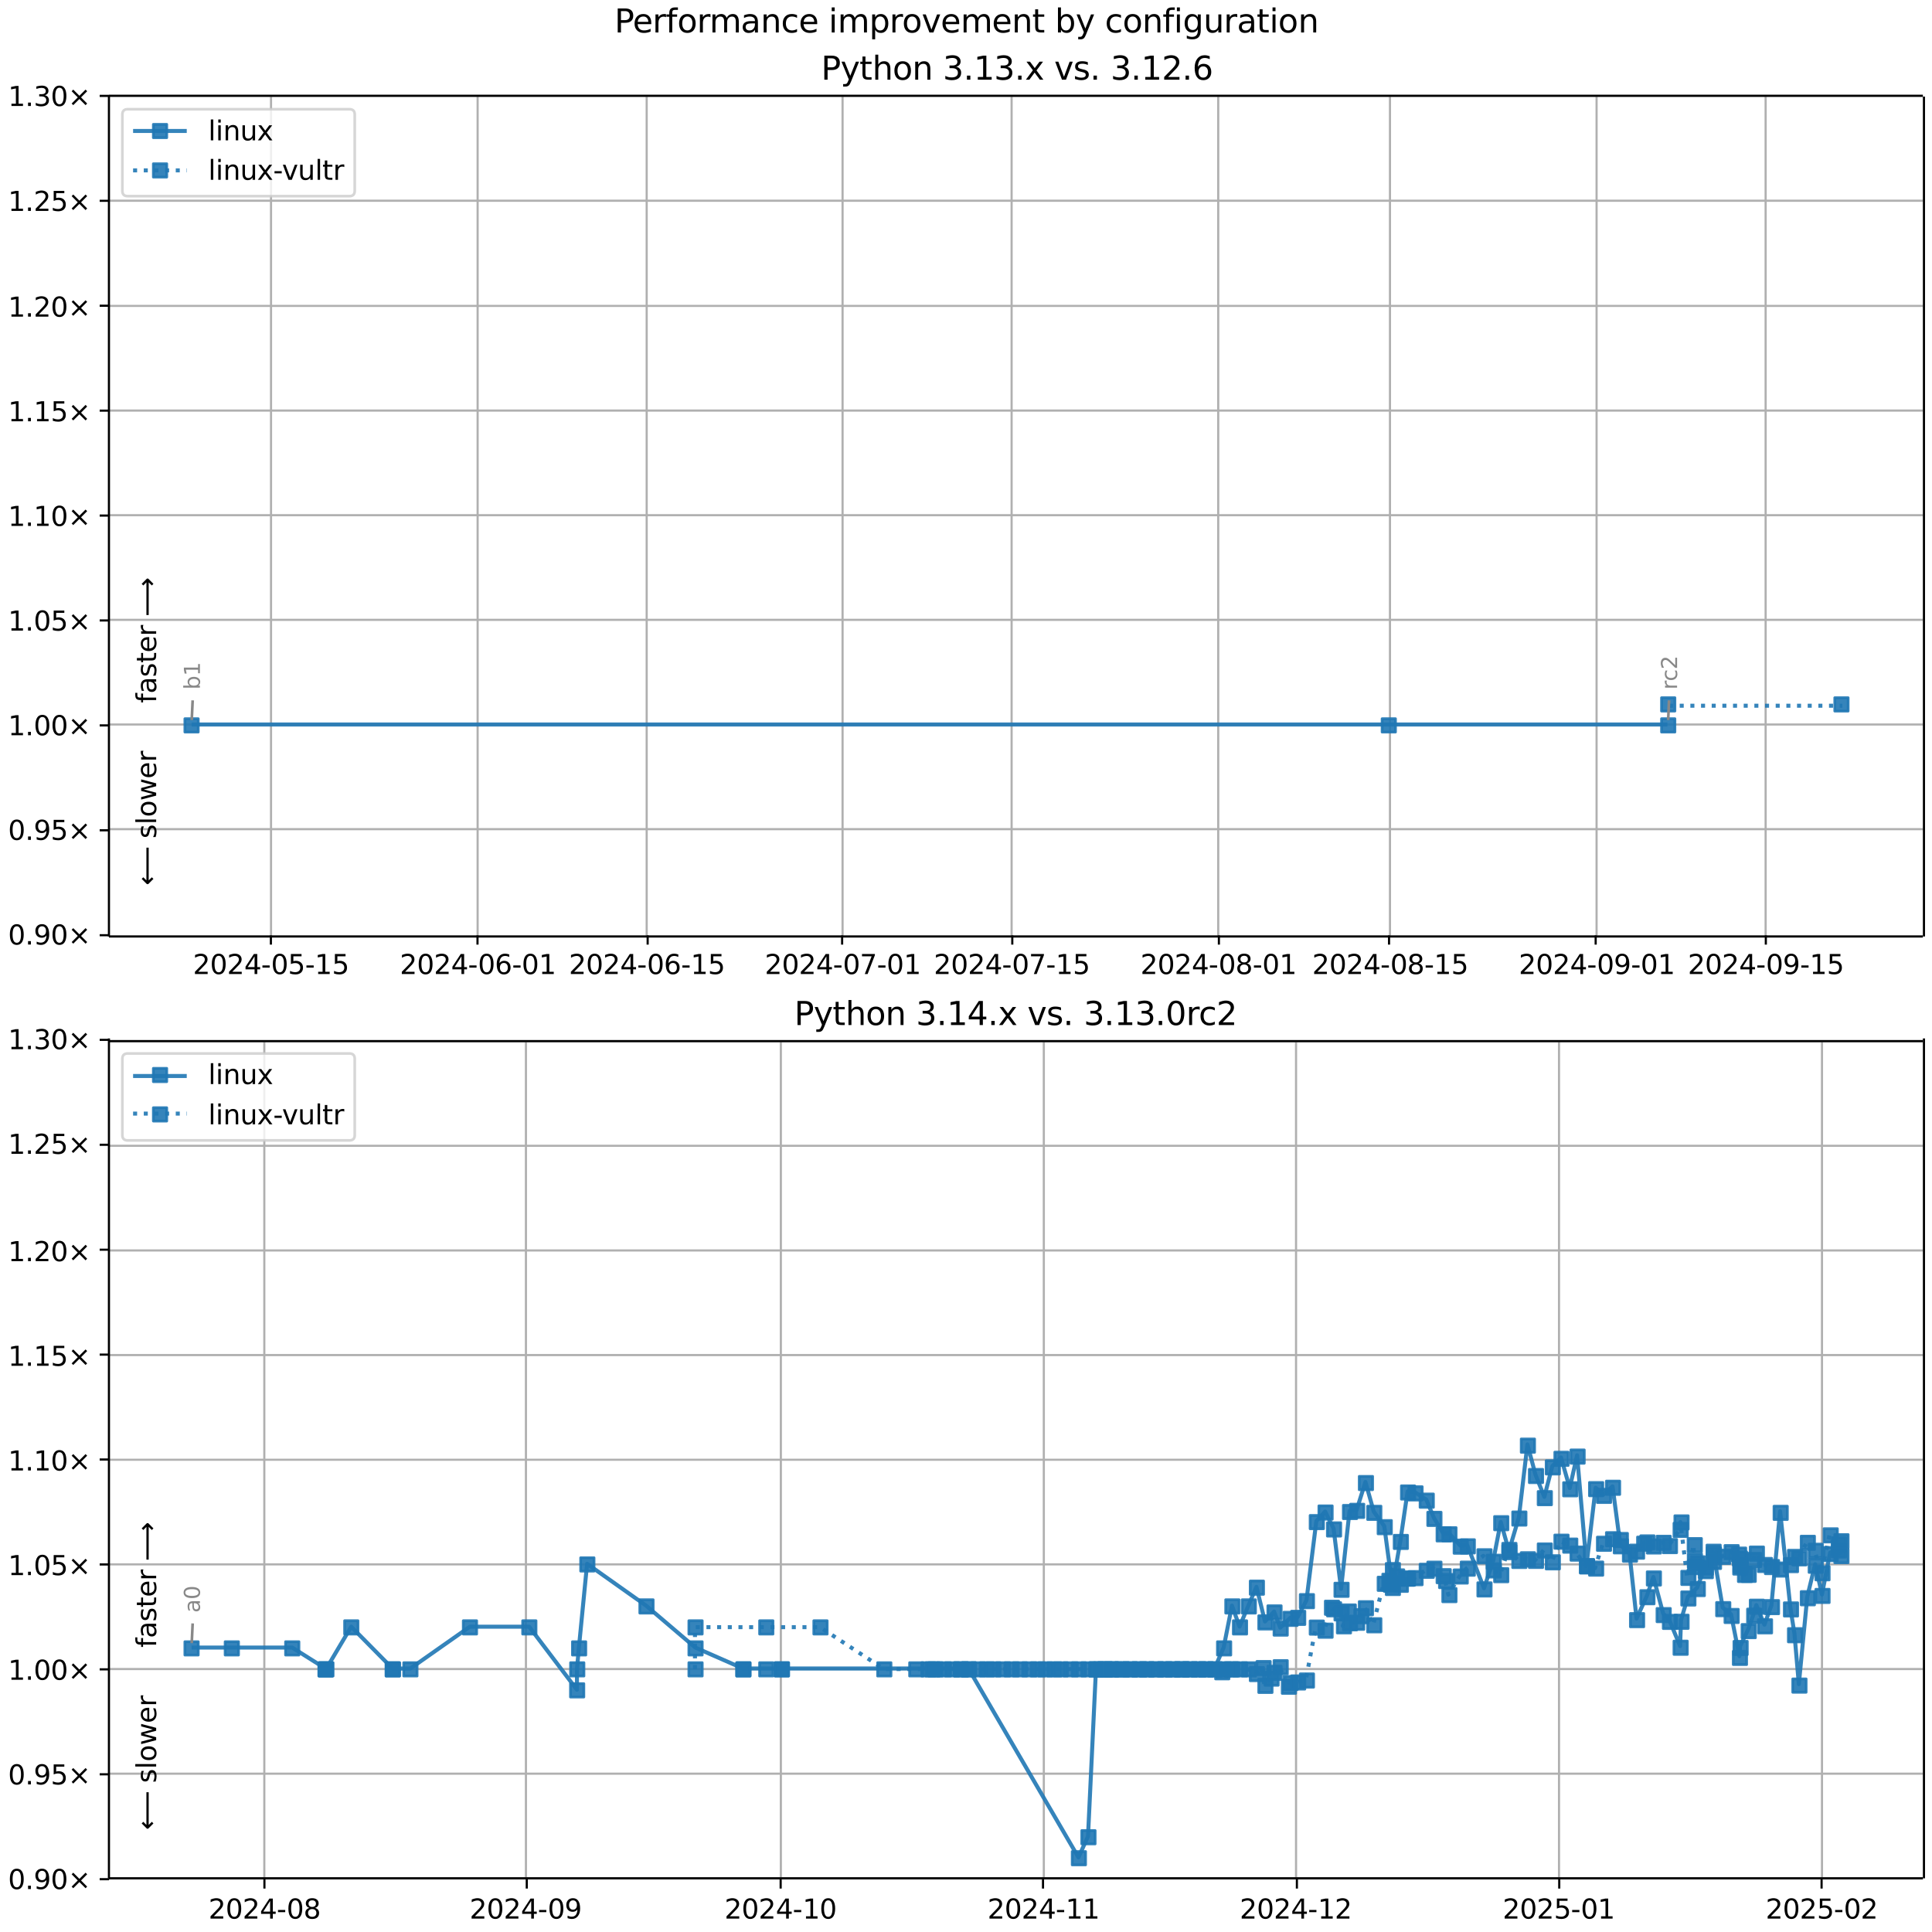 <?xml version="1.0" encoding="UTF-8"?>
<!DOCTYPE svg  PUBLIC '-//W3C//DTD SVG 1.1//EN'  'http://www.w3.org/Graphics/SVG/1.1/DTD/svg11.dtd'>
<svg width="720pt" height="720pt" version="1.1" viewBox="0 0 720 720" xmlns="http://www.w3.org/2000/svg" xmlns:xlink="http://www.w3.org/1999/xlink">
<defs>
<style type="text/css">*{stroke-linejoin: round; stroke-linecap: butt}</style>
</defs>
<path d="m0 720h720v-720h-720z" fill="#fff"/>
<path d="m40.6 349h676v-313h-676z" fill="#fff"/>
<path d="m101 349v-313" clip-path="url(#g)" fill="none" stroke="#b0b0b0" stroke-linecap="square" stroke-width=".8"/>
<defs>
<path id="k" d="m0 0v3.5" stroke="#000" stroke-width=".8"/>
</defs>
<use x="100.953" y="348.529" stroke="#000000" stroke-width=".8" xlink:href="#k"/>
<g transform="translate(71.9 363) scale(.1 -.1)">
<defs>
<path id="c" transform="scale(.016)" d="m1228 531h2203v-531h-2962v531q359 372 979 998 621 627 780 809 303 340 423 576 121 236 121 464 0 372-261 606-261 235-680 235-297 0-627-103-329-103-704-313v638q381 153 712 231 332 78 607 78 725 0 1156-363 431-362 431-968 0-288-108-546-107-257-392-607-78-91-497-524-418-433-1181-1211z"/>
<path id="b" transform="scale(.016)" d="m2034 4250q-487 0-733-480-245-479-245-1442 0-959 245-1439 246-480 733-480 491 0 736 480 246 480 246 1439 0 963-246 1442-245 480-736 480zm0 500q785 0 1199-621 414-620 414-1801 0-1178-414-1799-414-620-1199-620-784 0-1198 620-414 621-414 1799 0 1181 414 1801 414 621 1198 621z"/>
<path id="m" transform="scale(.016)" d="m2419 4116-1594-2491h1594v2491zm-166 550h794v-3041h666v-525h-666v-1100h-628v1100h-2106v609l1940 2957z"/>
<path id="f" transform="scale(.016)" d="m313 2009h1684v-512h-1684v512z"/>
<path id="l" transform="scale(.016)" d="m691 4666h2478v-532h-1900v-1143q137 47 274 70 138 23 276 23 781 0 1237-428 457-428 457-1159 0-753-469-1171-469-417-1322-417-294 0-599 50-304 50-629 150v635q281-153 581-228t634-75q541 0 856 284 316 284 316 772 0 487-316 771-315 285-856 285-253 0-505-56-251-56-513-175v2344z"/>
<path id="d" transform="scale(.016)" d="m794 531h1031v3560l-1122-225v575l1116 225h631v-4135h1031v-531h-2687v531z"/>
</defs>
<use xlink:href="#c"/>
<use transform="translate(63.6)" xlink:href="#b"/>
<use transform="translate(127)" xlink:href="#c"/>
<use transform="translate(191)" xlink:href="#m"/>
<use transform="translate(254)" xlink:href="#f"/>
<use transform="translate(291)" xlink:href="#b"/>
<use transform="translate(354)" xlink:href="#l"/>
<use transform="translate(418)" xlink:href="#f"/>
<use transform="translate(454)" xlink:href="#d"/>
<use transform="translate(518)" xlink:href="#l"/>
</g>
<path d="m178 349v-313" clip-path="url(#g)" fill="none" stroke="#b0b0b0" stroke-linecap="square" stroke-width=".8"/>
<use x="177.953" y="348.529" stroke="#000000" stroke-width=".8" xlink:href="#k"/>
<g transform="translate(149 363) scale(.1 -.1)">
<defs>
<path id="ah" transform="scale(.016)" d="m2113 2584q-425 0-674-291-248-290-248-796 0-503 248-796 249-292 674-292t673 292q248 293 248 796 0 506-248 796-248 291-673 291zm1253 1979v-575q-238 112-480 171-242 60-480 60-625 0-955-422-329-422-376-1275 184 272 462 417 279 145 613 145 703 0 1111-427 408-426 408-1160 0-719-425-1154-425-434-1131-434-810 0-1238 620-428 621-428 1799 0 1106 525 1764t1409 658q238 0 480-47t505-140z"/>
</defs>
<use xlink:href="#c"/>
<use transform="translate(63.6)" xlink:href="#b"/>
<use transform="translate(127)" xlink:href="#c"/>
<use transform="translate(191)" xlink:href="#m"/>
<use transform="translate(254)" xlink:href="#f"/>
<use transform="translate(291)" xlink:href="#b"/>
<use transform="translate(354)" xlink:href="#ah"/>
<use transform="translate(418)" xlink:href="#f"/>
<use transform="translate(454)" xlink:href="#b"/>
<use transform="translate(518)" xlink:href="#d"/>
</g>
<path d="m241 349v-313" clip-path="url(#g)" fill="none" stroke="#b0b0b0" stroke-linecap="square" stroke-width=".8"/>
<use x="241.365" y="348.529" stroke="#000000" stroke-width=".8" xlink:href="#k"/>
<g transform="translate(212 363) scale(.1 -.1)">
<use xlink:href="#c"/>
<use transform="translate(63.6)" xlink:href="#b"/>
<use transform="translate(127)" xlink:href="#c"/>
<use transform="translate(191)" xlink:href="#m"/>
<use transform="translate(254)" xlink:href="#f"/>
<use transform="translate(291)" xlink:href="#b"/>
<use transform="translate(354)" xlink:href="#ah"/>
<use transform="translate(418)" xlink:href="#f"/>
<use transform="translate(454)" xlink:href="#d"/>
<use transform="translate(518)" xlink:href="#l"/>
</g>
<path d="m314 349v-313" clip-path="url(#g)" fill="none" stroke="#b0b0b0" stroke-linecap="square" stroke-width=".8"/>
<use x="313.835" y="348.529" stroke="#000000" stroke-width=".8" xlink:href="#k"/>
<g transform="translate(285 363) scale(.1 -.1)">
<defs>
<path id="al" transform="scale(.016)" d="m525 4666h3e3v-269l-1694-4397h-659l1594 4134h-2241v532z"/>
</defs>
<use xlink:href="#c"/>
<use transform="translate(63.6)" xlink:href="#b"/>
<use transform="translate(127)" xlink:href="#c"/>
<use transform="translate(191)" xlink:href="#m"/>
<use transform="translate(254)" xlink:href="#f"/>
<use transform="translate(291)" xlink:href="#b"/>
<use transform="translate(354)" xlink:href="#al"/>
<use transform="translate(418)" xlink:href="#f"/>
<use transform="translate(454)" xlink:href="#b"/>
<use transform="translate(518)" xlink:href="#d"/>
</g>
<path d="m377 349v-313" clip-path="url(#g)" fill="none" stroke="#b0b0b0" stroke-linecap="square" stroke-width=".8"/>
<use x="377.247" y="348.529" stroke="#000000" stroke-width=".8" xlink:href="#k"/>
<g transform="translate(348 363) scale(.1 -.1)">
<use xlink:href="#c"/>
<use transform="translate(63.6)" xlink:href="#b"/>
<use transform="translate(127)" xlink:href="#c"/>
<use transform="translate(191)" xlink:href="#m"/>
<use transform="translate(254)" xlink:href="#f"/>
<use transform="translate(291)" xlink:href="#b"/>
<use transform="translate(354)" xlink:href="#al"/>
<use transform="translate(418)" xlink:href="#f"/>
<use transform="translate(454)" xlink:href="#d"/>
<use transform="translate(518)" xlink:href="#l"/>
</g>
<path d="m454 349v-313" clip-path="url(#g)" fill="none" stroke="#b0b0b0" stroke-linecap="square" stroke-width=".8"/>
<use x="454.247" y="348.529" stroke="#000000" stroke-width=".8" xlink:href="#k"/>
<g transform="translate(425 363) scale(.1 -.1)">
<defs>
<path id="ag" transform="scale(.016)" d="m2034 2216q-450 0-708-241-257-241-257-662 0-422 257-663 258-241 708-241t709 242q260 243 260 662 0 421-258 662-257 241-711 241zm-631 268q-406 100-633 378-226 279-226 679 0 559 398 884 399 325 1092 325 697 0 1094-325t397-884q0-400-227-679-226-278-629-378 456-106 710-416 255-309 255-755 0-679-414-1042-414-362-1186-362-771 0-1186 362-414 363-414 1042 0 446 256 755 257 310 713 416zm-231 997q0-362 226-565 227-203 636-203 407 0 636 203 230 203 230 565 0 363-230 566-229 203-636 203-409 0-636-203-226-203-226-566z"/>
</defs>
<use xlink:href="#c"/>
<use transform="translate(63.6)" xlink:href="#b"/>
<use transform="translate(127)" xlink:href="#c"/>
<use transform="translate(191)" xlink:href="#m"/>
<use transform="translate(254)" xlink:href="#f"/>
<use transform="translate(291)" xlink:href="#b"/>
<use transform="translate(354)" xlink:href="#ag"/>
<use transform="translate(418)" xlink:href="#f"/>
<use transform="translate(454)" xlink:href="#b"/>
<use transform="translate(518)" xlink:href="#d"/>
</g>
<path d="m518 349v-313" clip-path="url(#g)" fill="none" stroke="#b0b0b0" stroke-linecap="square" stroke-width=".8"/>
<use x="517.659" y="348.529" stroke="#000000" stroke-width=".8" xlink:href="#k"/>
<g transform="translate(489 363) scale(.1 -.1)">
<use xlink:href="#c"/>
<use transform="translate(63.6)" xlink:href="#b"/>
<use transform="translate(127)" xlink:href="#c"/>
<use transform="translate(191)" xlink:href="#m"/>
<use transform="translate(254)" xlink:href="#f"/>
<use transform="translate(291)" xlink:href="#b"/>
<use transform="translate(354)" xlink:href="#ag"/>
<use transform="translate(418)" xlink:href="#f"/>
<use transform="translate(454)" xlink:href="#d"/>
<use transform="translate(518)" xlink:href="#l"/>
</g>
<path d="m595 349v-313" clip-path="url(#g)" fill="none" stroke="#b0b0b0" stroke-linecap="square" stroke-width=".8"/>
<use x="594.659" y="348.529" stroke="#000000" stroke-width=".8" xlink:href="#k"/>
<g transform="translate(566 363) scale(.1 -.1)">
<defs>
<path id="w" transform="scale(.016)" d="m703 97v575q238-113 481-172 244-59 479-59 625 0 954 420 330 420 377 1277-181-269-460-413-278-144-615-144-700 0-1108 423-408 424-408 1159 0 718 425 1152 425 435 1131 435 810 0 1236-621 427-620 427-1801 0-1103-524-1761-523-658-1407-658-238 0-482 47-243 47-506 141zm1256 1978q425 0 673 290 249 291 249 798 0 503-249 795-248 292-673 292t-673-292-248-795q0-507 248-798 248-290 673-290z"/>
</defs>
<use xlink:href="#c"/>
<use transform="translate(63.6)" xlink:href="#b"/>
<use transform="translate(127)" xlink:href="#c"/>
<use transform="translate(191)" xlink:href="#m"/>
<use transform="translate(254)" xlink:href="#f"/>
<use transform="translate(291)" xlink:href="#b"/>
<use transform="translate(354)" xlink:href="#w"/>
<use transform="translate(418)" xlink:href="#f"/>
<use transform="translate(454)" xlink:href="#b"/>
<use transform="translate(518)" xlink:href="#d"/>
</g>
<path d="m658 349v-313" clip-path="url(#g)" fill="none" stroke="#b0b0b0" stroke-linecap="square" stroke-width=".8"/>
<use x="658.071" y="348.529" stroke="#000000" stroke-width=".8" xlink:href="#k"/>
<g transform="translate(629 363) scale(.1 -.1)">
<use xlink:href="#c"/>
<use transform="translate(63.6)" xlink:href="#b"/>
<use transform="translate(127)" xlink:href="#c"/>
<use transform="translate(191)" xlink:href="#m"/>
<use transform="translate(254)" xlink:href="#f"/>
<use transform="translate(291)" xlink:href="#b"/>
<use transform="translate(354)" xlink:href="#w"/>
<use transform="translate(418)" xlink:href="#f"/>
<use transform="translate(454)" xlink:href="#d"/>
<use transform="translate(518)" xlink:href="#l"/>
</g>
<path d="m40.6 349h676" clip-path="url(#g)" fill="none" stroke="#b0b0b0" stroke-linecap="square" stroke-width=".8"/>
<defs>
<path id="i" d="m0 0h-3.5" stroke="#000" stroke-width=".8"/>
</defs>
<use x="40.646" y="348.529" stroke="#000000" stroke-width=".8" xlink:href="#i"/>
<g transform="translate(3 352) scale(.1 -.1)">
<defs>
<path id="e" transform="scale(.016)" d="m684 794h660v-794h-660v794z"/>
<path id="j" transform="scale(.016)" d="m4488 3438-1429-1435 1429-1428-372-378-1435 1434-1434-1434-369 378 1425 1428-1425 1435 369 378 1434-1435 1435 1435 372-378z"/>
</defs>
<use xlink:href="#b"/>
<use transform="translate(63.6)" xlink:href="#e"/>
<use transform="translate(95.4)" xlink:href="#w"/>
<use transform="translate(159)" xlink:href="#b"/>
<use transform="translate(223)" xlink:href="#j"/>
</g>
<path d="m40.6 309h676" clip-path="url(#g)" fill="none" stroke="#b0b0b0" stroke-linecap="square" stroke-width=".8"/>
<use x="40.646" y="309.429" stroke="#000000" stroke-width=".8" xlink:href="#i"/>
<g transform="translate(3 313) scale(.1 -.1)">
<use xlink:href="#b"/>
<use transform="translate(63.6)" xlink:href="#e"/>
<use transform="translate(95.4)" xlink:href="#w"/>
<use transform="translate(159)" xlink:href="#l"/>
<use transform="translate(223)" xlink:href="#j"/>
</g>
<path d="m40.6 270h676" clip-path="url(#g)" fill="none" stroke="#b0b0b0" stroke-linecap="square" stroke-width=".8"/>
<use x="40.646" y="270.33" stroke="#000000" stroke-width=".8" xlink:href="#i"/>
<g transform="translate(3 274) scale(.1 -.1)">
<use xlink:href="#d"/>
<use transform="translate(63.6)" xlink:href="#e"/>
<use transform="translate(95.4)" xlink:href="#b"/>
<use transform="translate(159)" xlink:href="#b"/>
<use transform="translate(223)" xlink:href="#j"/>
</g>
<path d="m40.6 231h676" clip-path="url(#g)" fill="none" stroke="#b0b0b0" stroke-linecap="square" stroke-width=".8"/>
<use x="40.646" y="231.23" stroke="#000000" stroke-width=".8" xlink:href="#i"/>
<g transform="translate(3 235) scale(.1 -.1)">
<use xlink:href="#d"/>
<use transform="translate(63.6)" xlink:href="#e"/>
<use transform="translate(95.4)" xlink:href="#b"/>
<use transform="translate(159)" xlink:href="#l"/>
<use transform="translate(223)" xlink:href="#j"/>
</g>
<path d="m40.6 192h676" clip-path="url(#g)" fill="none" stroke="#b0b0b0" stroke-linecap="square" stroke-width=".8"/>
<use x="40.646" y="192.131" stroke="#000000" stroke-width=".8" xlink:href="#i"/>
<g transform="translate(3 196) scale(.1 -.1)">
<use xlink:href="#d"/>
<use transform="translate(63.6)" xlink:href="#e"/>
<use transform="translate(95.4)" xlink:href="#d"/>
<use transform="translate(159)" xlink:href="#b"/>
<use transform="translate(223)" xlink:href="#j"/>
</g>
<path d="m40.6 153h676" clip-path="url(#g)" fill="none" stroke="#b0b0b0" stroke-linecap="square" stroke-width=".8"/>
<use x="40.646" y="153.031" stroke="#000000" stroke-width=".8" xlink:href="#i"/>
<g transform="translate(3 157) scale(.1 -.1)">
<use xlink:href="#d"/>
<use transform="translate(63.6)" xlink:href="#e"/>
<use transform="translate(95.4)" xlink:href="#d"/>
<use transform="translate(159)" xlink:href="#l"/>
<use transform="translate(223)" xlink:href="#j"/>
</g>
<path d="m40.6 114h676" clip-path="url(#g)" fill="none" stroke="#b0b0b0" stroke-linecap="square" stroke-width=".8"/>
<use x="40.646" y="113.932" stroke="#000000" stroke-width=".8" xlink:href="#i"/>
<g transform="translate(3 118) scale(.1 -.1)">
<use xlink:href="#d"/>
<use transform="translate(63.6)" xlink:href="#e"/>
<use transform="translate(95.4)" xlink:href="#c"/>
<use transform="translate(159)" xlink:href="#b"/>
<use transform="translate(223)" xlink:href="#j"/>
</g>
<path d="m40.6 74.8h676" clip-path="url(#g)" fill="none" stroke="#b0b0b0" stroke-linecap="square" stroke-width=".8"/>
<use x="40.646" y="74.832" stroke="#000000" stroke-width=".8" xlink:href="#i"/>
<g transform="translate(3 78.6) scale(.1 -.1)">
<use xlink:href="#d"/>
<use transform="translate(63.6)" xlink:href="#e"/>
<use transform="translate(95.4)" xlink:href="#c"/>
<use transform="translate(159)" xlink:href="#l"/>
<use transform="translate(223)" xlink:href="#j"/>
</g>
<path d="m40.6 35.7h676" clip-path="url(#g)" fill="none" stroke="#b0b0b0" stroke-linecap="square" stroke-width=".8"/>
<use x="40.646" y="35.733" stroke="#000000" stroke-width=".8" xlink:href="#i"/>
<g transform="translate(3 39.5) scale(.1 -.1)">
<defs>
<path id="t" transform="scale(.016)" d="m2597 2516q453-97 707-404 255-306 255-756 0-690-475-1069-475-378-1350-378-293 0-604 58t-642 174v609q262-153 574-231 313-78 654-78 593 0 904 234t311 681q0 413-289 645-289 233-804 233h-544v519h569q465 0 712 186t247 536q0 359-255 551-254 193-729 193-260 0-557-57-297-56-653-174v562q360 100 674 150t592 50q719 0 1137-327 419-326 419-882 0-388-222-655t-631-370z"/>
</defs>
<use xlink:href="#d"/>
<use transform="translate(63.6)" xlink:href="#e"/>
<use transform="translate(95.4)" xlink:href="#t"/>
<use transform="translate(159)" xlink:href="#b"/>
<use transform="translate(223)" xlink:href="#j"/>
</g>
<path d="m71.4 270h446 104" clip-path="url(#g)" fill="none" stroke="#1f77b4" stroke-linecap="square" stroke-opacity=".9" stroke-width="1.5"/>
<defs>
<path id="a" d="m-2.5 2.5h5v-5h-5z" stroke="#1f77b4" stroke-opacity=".9"/>
</defs>
<g clip-path="url(#g)" fill="#1f77b4" fill-opacity=".9" stroke="#1f77b4" stroke-opacity=".9">
<use x="71.389" y="270.33" xlink:href="#a"/>
<use x="517.569" y="270.33" xlink:href="#a"/>
<use x="621.695" y="270.33" xlink:href="#a"/>
</g>
<g stroke="#1f77b4" stroke-opacity=".9">
<path d="m622 263h64.6" clip-path="url(#g)" fill="none" stroke-dasharray="1.5,2.475" stroke-width="1.5"/>
<g clip-path="url(#g)" fill="#1f77b4" fill-opacity=".9">
<use x="621.695" y="262.51" xlink:href="#a"/>
<use x="686.256" y="262.51" xlink:href="#a"/>
</g>
</g>
<path d="m40.6 349v-313" fill="none" stroke="#000" stroke-linecap="square" stroke-width=".8"/>
<path d="m717 349v-313" fill="none" stroke="#000" stroke-linecap="square" stroke-width=".8"/>
<path d="m40.6 349h676" fill="none" stroke="#000" stroke-linecap="square" stroke-width=".8"/>
<path d="m40.6 35.7h676" fill="none" stroke="#000" stroke-linecap="square" stroke-width=".8"/>
<path d="m71.8 261-0.348 7.35" fill="none" stroke="#888" stroke-linecap="round"/>
<g transform="translate(74.5 257) rotate(-90) scale(.08 -.08)" fill="#888">
<defs>
<path id="ak" transform="scale(.016)" d="m3116 1747q0 634-261 995t-717 361q-457 0-718-361t-261-995 261-995 718-361q456 0 717 361t261 995zm-1957 1222q182 312 458 463 277 152 661 152 638 0 1036-506 399-506 399-1331t-399-1332q-398-506-1036-506-384 0-661 152-276 152-458 464v-525h-578v4863h578v-1894z"/>
</defs>
<use xlink:href="#ak"/>
<use transform="translate(63.5)" xlink:href="#d"/>
</g>
<path d="m622 261-0.326 7.34" fill="none" stroke="#888" stroke-linecap="round"/>
<g transform="translate(625 257) rotate(-90) scale(.08 -.08)" fill="#888">
<defs>
<path id="n" transform="scale(.016)" d="m2631 2963q-97 56-211 82-114 27-251 27-488 0-749-317t-261-911v-1844h-578v3500h578v-544q182 319 472 473 291 155 707 155 59 0 131-8 72-7 159-23l3-590z"/>
<path id="ac" transform="scale(.016)" d="m3122 3366v-538q-244 135-489 202t-495 67q-560 0-870-355-309-354-309-995t309-996q310-354 870-354 250 0 495 67t489 202v-532q-241-112-499-168-257-57-548-57-791 0-1257 497-465 497-465 1341 0 856 470 1346 471 491 1290 491 265 0 518-55 253-54 491-163z"/>
</defs>
<use xlink:href="#n"/>
<use transform="translate(38.9)" xlink:href="#ac"/>
<use transform="translate(93.8)" xlink:href="#c"/>
</g>
<g clip-path="url(#g)">
<g transform="translate(58.2 262) rotate(-90) scale(.1 -.1)">
<defs>
<path id="ab" transform="scale(.016)" d="m2375 4863v-479h-550q-309 0-430-125-120-125-120-450v-309h947v-447h-947v-3053h-578v3053h-550v447h550v244q0 584 272 851 272 268 862 268h544z"/>
<path id="aa" transform="scale(.016)" d="m2194 1759q-697 0-966-159t-269-544q0-306 202-486 202-179 548-179 479 0 768 339t289 901v128h-572zm1147 238v-2e3h-575v531q-197-318-491-470t-719-152q-537 0-855 302-317 302-317 808 0 590 395 890 396 300 1180 300h807v57q0 397-261 614t-733 217q-300 0-585-72-284-72-546-216v532q315 122 612 182 297 61 578 61 760 0 1135-394 375-393 375-1193z"/>
<path id="y" transform="scale(.016)" d="m2834 3397v-544q-243 125-506 187-262 63-544 63-428 0-642-131t-214-394q0-200 153-314t616-217l197-44q612-131 870-370t258-667q0-488-386-773-386-284-1061-284-281 0-586 55t-642 164v594q319-166 628-249 309-82 613-82 406 0 624 139 219 139 219 392 0 234-158 359-157 125-692 241l-200 47q-534 112-772 345-237 233-237 639 0 494 350 762 350 269 994 269 318 0 599-47 282-46 519-140z"/>
<path id="p" transform="scale(.016)" d="m1172 4494v-994h1184v-447h-1184v-1900q0-428 117-550t477-122h590v-481h-590q-666 0-919 248-253 249-253 905v1900h-422v447h422v994h578z"/>
<path id="s" transform="scale(.016)" d="m3597 1894v-281h-2644q38-594 358-905t892-311q331 0 642 81t618 244v-544q-310-131-635-200t-659-69q-838 0-1327 487-489 488-489 1320 0 859 464 1363 464 505 1252 505 706 0 1117-455 411-454 411-1235zm-575 169q-6 471-264 752-258 282-683 282-481 0-770-272t-333-766l2050 4z"/>
<path id="am" transform="scale(.016)" d="m8863 2147v-281l-1229-1228-375 375 729 728h-7622v531h7622l-729 728 375 375 1229-1228z"/>
</defs>
<use xlink:href="#ab"/>
<use transform="translate(35.2)" xlink:href="#aa"/>
<use transform="translate(96.5)" xlink:href="#y"/>
<use transform="translate(149)" xlink:href="#p"/>
<use transform="translate(188)" xlink:href="#s"/>
<use transform="translate(249)" xlink:href="#n"/>
<use transform="translate(290)" xlink:href="#DejaVuSans-20"/>
<use transform="translate(322)" xlink:href="#am"/>
</g>
</g>
<g clip-path="url(#g)">
<g transform="translate(58.2 330) rotate(-90) scale(.1 -.1)">
<defs>
<path id="an" transform="scale(.016)" d="m313 1866v281l1228 1228 375-375-728-728h7621v-531h-7621l728-728-375-375-1228 1228z"/>
<path id="r" transform="scale(.016)" d="m603 4863h575v-4863h-575v4863z"/>
<path id="q" transform="scale(.016)" d="m1959 3097q-462 0-731-361t-269-989 267-989q268-361 733-361 460 0 728 362 269 363 269 988 0 622-269 986-268 364-728 364zm0 487q750 0 1178-488 429-487 429-1349 0-859-429-1349-428-489-1178-489-753 0-1180 489-426 490-426 1349 0 862 426 1349 427 488 1180 488z"/>
<path id="ai" transform="scale(.016)" d="m269 3500h575l719-2731 715 2731h678l719-2731 716 2731h575l-916-3500h-678l-753 2869-756-2869h-679l-915 3500z"/>
</defs>
<use xlink:href="#an"/>
<use transform="translate(143)" xlink:href="#DejaVuSans-20"/>
<use transform="translate(175)" xlink:href="#y"/>
<use transform="translate(227)" xlink:href="#r"/>
<use transform="translate(255)" xlink:href="#q"/>
<use transform="translate(316)" xlink:href="#ai"/>
<use transform="translate(398)" xlink:href="#s"/>
<use transform="translate(460)" xlink:href="#n"/>
</g>
</g>
<g transform="translate(306 29.7) scale(.12 -.12)">
<defs>
<path id="af" transform="scale(.016)" d="m1259 4147v-1753h794q441 0 681 228 241 228 241 650 0 419-241 647-240 228-681 228h-794zm-631 519h1425q785 0 1186-355 402-355 402-1039 0-691-402-1044-401-353-1186-353h-794v-1875h-631v4666z"/>
<path id="ad" transform="scale(.016)" d="m2059-325q-243-625-475-815-231-191-618-191h-460v481h338q237 0 368 113 132 112 291 531l103 262-1415 3444h609l1094-2737 1094 2737h609l-1538-3825z"/>
<path id="aj" transform="scale(.016)" d="m3513 2113v-2113h-575v2094q0 497-194 743-194 247-581 247-466 0-735-297-269-296-269-809v-1978h-578v4863h578v-1907q207 316 486 472 280 156 646 156 603 0 912-373 310-373 310-1098z"/>
<path id="o" transform="scale(.016)" d="m3513 2113v-2113h-575v2094q0 497-194 743-194 247-581 247-466 0-735-297-269-296-269-809v-1978h-578v3500h578v-544q207 316 486 472 280 156 646 156 603 0 912-373 310-373 310-1098z"/>
<path id="x" transform="scale(.016)" d="m3513 3500-1266-1703 1331-1797h-678l-1019 1375-1018-1375h-679l1360 1831-1244 1669h678l928-1247 928 1247h679z"/>
<path id="z" transform="scale(.016)" d="m191 3500h609l1094-2937 1094 2937h609l-1313-3500h-781l-1312 3500z"/>
</defs>
<use xlink:href="#af"/>
<use transform="translate(60.3)" xlink:href="#ad"/>
<use transform="translate(119)" xlink:href="#p"/>
<use transform="translate(159)" xlink:href="#aj"/>
<use transform="translate(222)" xlink:href="#q"/>
<use transform="translate(283)" xlink:href="#o"/>
<use transform="translate(347)" xlink:href="#DejaVuSans-20"/>
<use transform="translate(378)" xlink:href="#t"/>
<use transform="translate(442)" xlink:href="#e"/>
<use transform="translate(474)" xlink:href="#d"/>
<use transform="translate(537)" xlink:href="#t"/>
<use transform="translate(601)" xlink:href="#e"/>
<use transform="translate(633)" xlink:href="#x"/>
<use transform="translate(692)" xlink:href="#DejaVuSans-20"/>
<use transform="translate(724)" xlink:href="#z"/>
<use transform="translate(783)" xlink:href="#y"/>
<use transform="translate(835)" xlink:href="#e"/>
<use transform="translate(867)" xlink:href="#DejaVuSans-20"/>
<use transform="translate(899)" xlink:href="#t"/>
<use transform="translate(962)" xlink:href="#e"/>
<use transform="translate(994)" xlink:href="#d"/>
<use transform="translate(1058)" xlink:href="#c"/>
<use transform="translate(1121)" xlink:href="#e"/>
<use transform="translate(1153)" xlink:href="#ah"/>
</g>
<path d="m47.6 73.1h82.6q2 0 2-2v-28.4q0-2-2-2h-82.6q-2 0-2 2v28.4q0 2 2 2z" fill="#fff" opacity=".8" stroke="#ccc"/>
<path d="m49.6 48.8h10 10" fill="none" stroke="#1f77b4" stroke-linecap="square" stroke-opacity=".9" stroke-width="1.5"/>
<use x="59.646" y="48.831" fill="#1f77b4" fill-opacity=".9" stroke="#1f77b4" stroke-opacity=".9" xlink:href="#a"/>
<g transform="translate(77.6 52.3) scale(.1 -.1)">
<defs>
<path id="v" transform="scale(.016)" d="m603 3500h575v-3500h-575v3500zm0 1363h575v-729h-575v729z"/>
<path id="u" transform="scale(.016)" d="m544 1381v2119h575v-2097q0-497 193-746 194-248 582-248 465 0 735 297 271 297 271 810v1984h575v-3500h-575v538q-209-319-486-474-276-155-642-155-603 0-916 375-312 375-312 1097zm1447 2203z"/>
</defs>
<use xlink:href="#r"/>
<use transform="translate(27.8)" xlink:href="#v"/>
<use transform="translate(55.6)" xlink:href="#o"/>
<use transform="translate(119)" xlink:href="#u"/>
<use transform="translate(182)" xlink:href="#x"/>
</g>
<path d="m49.6 63.5h10 10" fill="none" stroke="#1f77b4" stroke-dasharray="1.5,2.475" stroke-opacity=".9" stroke-width="1.5"/>
<use x="59.646" y="63.509" fill="#1f77b4" fill-opacity=".9" stroke="#1f77b4" stroke-opacity=".9" xlink:href="#a"/>
<g transform="translate(77.6 67) scale(.1 -.1)">
<use xlink:href="#r"/>
<use transform="translate(27.8)" xlink:href="#v"/>
<use transform="translate(55.6)" xlink:href="#o"/>
<use transform="translate(119)" xlink:href="#u"/>
<use transform="translate(182)" xlink:href="#x"/>
<use transform="translate(242)" xlink:href="#f"/>
<use transform="translate(275)" xlink:href="#z"/>
<use transform="translate(334)" xlink:href="#u"/>
<use transform="translate(398)" xlink:href="#r"/>
<use transform="translate(425)" xlink:href="#p"/>
<use transform="translate(465)" xlink:href="#n"/>
</g>
<path d="m40.6 700h676v-313h-676z" fill="#fff"/>
<path d="m98.5 700v-313" clip-path="url(#h)" fill="none" stroke="#b0b0b0" stroke-linecap="square" stroke-width=".8"/>
<use x="98.543" y="700.322" stroke="#000000" stroke-width=".8" xlink:href="#k"/>
<g transform="translate(77.7 715) scale(.1 -.1)">
<use xlink:href="#c"/>
<use transform="translate(63.6)" xlink:href="#b"/>
<use transform="translate(127)" xlink:href="#c"/>
<use transform="translate(191)" xlink:href="#m"/>
<use transform="translate(254)" xlink:href="#f"/>
<use transform="translate(291)" xlink:href="#b"/>
<use transform="translate(354)" xlink:href="#ag"/>
</g>
<path d="m196 700v-313" clip-path="url(#h)" fill="none" stroke="#b0b0b0" stroke-linecap="square" stroke-width=".8"/>
<use x="196.312" y="700.322" stroke="#000000" stroke-width=".8" xlink:href="#k"/>
<g transform="translate(175 715) scale(.1 -.1)">
<use xlink:href="#c"/>
<use transform="translate(63.6)" xlink:href="#b"/>
<use transform="translate(127)" xlink:href="#c"/>
<use transform="translate(191)" xlink:href="#m"/>
<use transform="translate(254)" xlink:href="#f"/>
<use transform="translate(291)" xlink:href="#b"/>
<use transform="translate(354)" xlink:href="#w"/>
</g>
<path d="m291 700v-313" clip-path="url(#h)" fill="none" stroke="#b0b0b0" stroke-linecap="square" stroke-width=".8"/>
<use x="290.928" y="700.322" stroke="#000000" stroke-width=".8" xlink:href="#k"/>
<g transform="translate(270 715) scale(.1 -.1)">
<use xlink:href="#c"/>
<use transform="translate(63.6)" xlink:href="#b"/>
<use transform="translate(127)" xlink:href="#c"/>
<use transform="translate(191)" xlink:href="#m"/>
<use transform="translate(254)" xlink:href="#f"/>
<use transform="translate(291)" xlink:href="#d"/>
<use transform="translate(354)" xlink:href="#b"/>
</g>
<path d="m389 700v-313" clip-path="url(#h)" fill="none" stroke="#b0b0b0" stroke-linecap="square" stroke-width=".8"/>
<use x="388.698" y="700.322" stroke="#000000" stroke-width=".8" xlink:href="#k"/>
<g transform="translate(368 715) scale(.1 -.1)">
<use xlink:href="#c"/>
<use transform="translate(63.6)" xlink:href="#b"/>
<use transform="translate(127)" xlink:href="#c"/>
<use transform="translate(191)" xlink:href="#m"/>
<use transform="translate(254)" xlink:href="#f"/>
<use transform="translate(291)" xlink:href="#d"/>
<use transform="translate(354)" xlink:href="#d"/>
</g>
<path d="m483 700v-313" clip-path="url(#h)" fill="none" stroke="#b0b0b0" stroke-linecap="square" stroke-width=".8"/>
<use x="483.314" y="700.322" stroke="#000000" stroke-width=".8" xlink:href="#k"/>
<g transform="translate(462 715) scale(.1 -.1)">
<use xlink:href="#c"/>
<use transform="translate(63.6)" xlink:href="#b"/>
<use transform="translate(127)" xlink:href="#c"/>
<use transform="translate(191)" xlink:href="#m"/>
<use transform="translate(254)" xlink:href="#f"/>
<use transform="translate(291)" xlink:href="#d"/>
<use transform="translate(354)" xlink:href="#c"/>
</g>
<path d="m581 700v-313" clip-path="url(#h)" fill="none" stroke="#b0b0b0" stroke-linecap="square" stroke-width=".8"/>
<use x="581.084" y="700.322" stroke="#000000" stroke-width=".8" xlink:href="#k"/>
<g transform="translate(560 715) scale(.1 -.1)">
<use xlink:href="#c"/>
<use transform="translate(63.6)" xlink:href="#b"/>
<use transform="translate(127)" xlink:href="#c"/>
<use transform="translate(191)" xlink:href="#l"/>
<use transform="translate(254)" xlink:href="#f"/>
<use transform="translate(291)" xlink:href="#b"/>
<use transform="translate(354)" xlink:href="#d"/>
</g>
<path d="m679 700v-313" clip-path="url(#h)" fill="none" stroke="#b0b0b0" stroke-linecap="square" stroke-width=".8"/>
<use x="678.854" y="700.322" stroke="#000000" stroke-width=".8" xlink:href="#k"/>
<g transform="translate(658 715) scale(.1 -.1)">
<use xlink:href="#c"/>
<use transform="translate(63.6)" xlink:href="#b"/>
<use transform="translate(127)" xlink:href="#c"/>
<use transform="translate(191)" xlink:href="#l"/>
<use transform="translate(254)" xlink:href="#f"/>
<use transform="translate(291)" xlink:href="#b"/>
<use transform="translate(354)" xlink:href="#c"/>
</g>
<path d="m40.6 700h676" clip-path="url(#h)" fill="none" stroke="#b0b0b0" stroke-linecap="square" stroke-width=".8"/>
<use x="40.646" y="700.322" stroke="#000000" stroke-width=".8" xlink:href="#i"/>
<g transform="translate(3 704) scale(.1 -.1)">
<use xlink:href="#b"/>
<use transform="translate(63.6)" xlink:href="#e"/>
<use transform="translate(95.4)" xlink:href="#w"/>
<use transform="translate(159)" xlink:href="#b"/>
<use transform="translate(223)" xlink:href="#j"/>
</g>
<path d="m40.6 661h676" clip-path="url(#h)" fill="none" stroke="#b0b0b0" stroke-linecap="square" stroke-width=".8"/>
<use x="40.646" y="661.222" stroke="#000000" stroke-width=".8" xlink:href="#i"/>
<g transform="translate(3 665) scale(.1 -.1)">
<use xlink:href="#b"/>
<use transform="translate(63.6)" xlink:href="#e"/>
<use transform="translate(95.4)" xlink:href="#w"/>
<use transform="translate(159)" xlink:href="#l"/>
<use transform="translate(223)" xlink:href="#j"/>
</g>
<path d="m40.6 622h676" clip-path="url(#h)" fill="none" stroke="#b0b0b0" stroke-linecap="square" stroke-width=".8"/>
<use x="40.646" y="622.123" stroke="#000000" stroke-width=".8" xlink:href="#i"/>
<g transform="translate(3 626) scale(.1 -.1)">
<use xlink:href="#d"/>
<use transform="translate(63.6)" xlink:href="#e"/>
<use transform="translate(95.4)" xlink:href="#b"/>
<use transform="translate(159)" xlink:href="#b"/>
<use transform="translate(223)" xlink:href="#j"/>
</g>
<path d="m40.6 583h676" clip-path="url(#h)" fill="none" stroke="#b0b0b0" stroke-linecap="square" stroke-width=".8"/>
<use x="40.646" y="583.023" stroke="#000000" stroke-width=".8" xlink:href="#i"/>
<g transform="translate(3 587) scale(.1 -.1)">
<use xlink:href="#d"/>
<use transform="translate(63.6)" xlink:href="#e"/>
<use transform="translate(95.4)" xlink:href="#b"/>
<use transform="translate(159)" xlink:href="#l"/>
<use transform="translate(223)" xlink:href="#j"/>
</g>
<path d="m40.6 544h676" clip-path="url(#h)" fill="none" stroke="#b0b0b0" stroke-linecap="square" stroke-width=".8"/>
<use x="40.646" y="543.923" stroke="#000000" stroke-width=".8" xlink:href="#i"/>
<g transform="translate(3 548) scale(.1 -.1)">
<use xlink:href="#d"/>
<use transform="translate(63.6)" xlink:href="#e"/>
<use transform="translate(95.4)" xlink:href="#d"/>
<use transform="translate(159)" xlink:href="#b"/>
<use transform="translate(223)" xlink:href="#j"/>
</g>
<path d="m40.6 505h676" clip-path="url(#h)" fill="none" stroke="#b0b0b0" stroke-linecap="square" stroke-width=".8"/>
<use x="40.646" y="504.824" stroke="#000000" stroke-width=".8" xlink:href="#i"/>
<g transform="translate(3 509) scale(.1 -.1)">
<use xlink:href="#d"/>
<use transform="translate(63.6)" xlink:href="#e"/>
<use transform="translate(95.4)" xlink:href="#d"/>
<use transform="translate(159)" xlink:href="#l"/>
<use transform="translate(223)" xlink:href="#j"/>
</g>
<path d="m40.6 466h676" clip-path="url(#h)" fill="none" stroke="#b0b0b0" stroke-linecap="square" stroke-width=".8"/>
<use x="40.646" y="465.724" stroke="#000000" stroke-width=".8" xlink:href="#i"/>
<g transform="translate(3 470) scale(.1 -.1)">
<use xlink:href="#d"/>
<use transform="translate(63.6)" xlink:href="#e"/>
<use transform="translate(95.4)" xlink:href="#c"/>
<use transform="translate(159)" xlink:href="#b"/>
<use transform="translate(223)" xlink:href="#j"/>
</g>
<path d="m40.6 427h676" clip-path="url(#h)" fill="none" stroke="#b0b0b0" stroke-linecap="square" stroke-width=".8"/>
<use x="40.646" y="426.625" stroke="#000000" stroke-width=".8" xlink:href="#i"/>
<g transform="translate(3 430) scale(.1 -.1)">
<use xlink:href="#d"/>
<use transform="translate(63.6)" xlink:href="#e"/>
<use transform="translate(95.4)" xlink:href="#c"/>
<use transform="translate(159)" xlink:href="#l"/>
<use transform="translate(223)" xlink:href="#j"/>
</g>
<path d="m40.6 388h676" clip-path="url(#h)" fill="none" stroke="#b0b0b0" stroke-linecap="square" stroke-width=".8"/>
<use x="40.646" y="387.525" stroke="#000000" stroke-width=".8" xlink:href="#i"/>
<g transform="translate(3 391) scale(.1 -.1)">
<use xlink:href="#d"/>
<use transform="translate(63.6)" xlink:href="#e"/>
<use transform="translate(95.4)" xlink:href="#t"/>
<use transform="translate(159)" xlink:href="#b"/>
<use transform="translate(223)" xlink:href="#j"/>
</g>
<g stroke="#1f77b4" stroke-opacity=".9">
<path d="m71.4 614h15 22.5l12.4 7.82h0.02 0.3l9.27-15.6 15.4 15.6h0.108 6.5l22.2-15.6h22.1l17.8 23.5 0.035-7.82 0.701-7.82 3.06-31.3 22 15.6 18.3 15.6 17.8 7.82h0.033 8.52 5.73 0.131 66.7 2.9l41 70.4 3.56-7.82 2.98-62.6h3.22 2.33 3.97 2.99 3.48 2.79 3.46 3.24 2.99 3.28 3.1 3.21 2.78 3.36l3.38-7.82 3.08-15.6 2.84 7.82 3.29-7.82 3-6.98 3.18 12.9 3.39-3.72 2.3 6.02 3.68-3.62 2.84-0.372 3.26-6.23 3.68-29.5 3.26-3.56 3.16 6.31 2.79 22.5 3.15-29 2.67-0.437 3.26-10.4 3.12 11.1 3.9 5.34 3.04 22.7 2.96-17.2 2.69-18.4 2.78 0.331 4.19 2.71 2.85 6.8 3.46 5.77 2.14-0.035 4.21 4.61 2.63-0.114 6.22 16 3.45-10.3 2.79-14.4 3.05 10.8 3.7-12.5 3.19-27.2 3.01 11.3 3.29 8.25 2.99-11.5 3.22-3.19 3.26 11.4 2.74-12.2 3.52 40.8 3.39-28.7 2.93 2.51 3.37-3.02 2.9 21.8 3.41 3.09 2.64 24.4 3.85-8.54 2.42-6.99 3.64 13.6 2.34 2.53 3.98 9.64 0.333-9.68 2.55-8.67 3.51-3.52 2.99-7.97 3.04-4.94 3.44 20.4 3.13 2.54 3.1 15.6 0.249-3.7 3.01-6.28 2.05-5.74 1-3.34 3.02 7.3 2.6-7.16 3.24-35.1 3.84 36 1.51 9.62 1.64 18.8 3.14-32.6 2.94-12.1 2.53 11.3 3.04-15.6 3.08-1.35 0.926 2.09" clip-path="url(#h)" fill="none" stroke-linecap="square" stroke-width="1.5"/>
<g clip-path="url(#h)" fill="#1f77b4" fill-opacity=".9">
<use x="71.389" y="614.303" xlink:href="#a"/>
<use x="86.395" y="614.303" xlink:href="#a"/>
<use x="108.915" y="614.303" xlink:href="#a"/>
<use x="121.323" y="622.123" xlink:href="#a"/>
<use x="121.343" y="622.123" xlink:href="#a"/>
<use x="121.643" y="622.123" xlink:href="#a"/>
<use x="130.916" y="606.483" xlink:href="#a"/>
<use x="146.338" y="622.123" xlink:href="#a"/>
<use x="146.447" y="622.123" xlink:href="#a"/>
<use x="152.943" y="622.123" xlink:href="#a"/>
<use x="175.143" y="606.483" xlink:href="#a"/>
<use x="197.27" y="606.483" xlink:href="#a"/>
<use x="215.087" y="629.942" xlink:href="#a"/>
<use x="215.122" y="622.123" xlink:href="#a"/>
<use x="215.824" y="614.303" xlink:href="#a"/>
<use x="218.887" y="583.023" xlink:href="#a"/>
<use x="240.926" y="598.663" xlink:href="#a"/>
<use x="259.21" y="614.303" xlink:href="#a"/>
<use x="277.024" y="622.123" xlink:href="#a"/>
<use x="277.057" y="622.123" xlink:href="#a"/>
<use x="285.575" y="622.123" xlink:href="#a"/>
<use x="291.302" y="622.123" xlink:href="#a"/>
<use x="291.434" y="622.123" xlink:href="#a"/>
<use x="358.162" y="622.123" xlink:href="#a"/>
<use x="361.063" y="622.123" xlink:href="#a"/>
<use x="402.076" y="692.502" xlink:href="#a"/>
<use x="405.637" y="684.682" xlink:href="#a"/>
<use x="408.615" y="622.123" xlink:href="#a"/>
<use x="411.834" y="622.123" xlink:href="#a"/>
<use x="414.165" y="622.123" xlink:href="#a"/>
<use x="418.138" y="622.123" xlink:href="#a"/>
<use x="421.124" y="622.123" xlink:href="#a"/>
<use x="424.599" y="622.123" xlink:href="#a"/>
<use x="427.385" y="622.123" xlink:href="#a"/>
<use x="430.849" y="622.123" xlink:href="#a"/>
<use x="434.085" y="622.123" xlink:href="#a"/>
<use x="437.077" y="622.123" xlink:href="#a"/>
<use x="440.359" y="622.123" xlink:href="#a"/>
<use x="443.461" y="622.123" xlink:href="#a"/>
<use x="446.675" y="622.123" xlink:href="#a"/>
<use x="449.453" y="622.123" xlink:href="#a"/>
<use x="452.815" y="622.123" xlink:href="#a"/>
<use x="456.191" y="614.303" xlink:href="#a"/>
<use x="459.272" y="598.663" xlink:href="#a"/>
<use x="462.115" y="606.483" xlink:href="#a"/>
<use x="465.405" y="598.663" xlink:href="#a"/>
<use x="468.408" y="591.68" xlink:href="#a"/>
<use x="471.588" y="604.624" xlink:href="#a"/>
<use x="474.976" y="600.906" xlink:href="#a"/>
<use x="477.276" y="606.923" xlink:href="#a"/>
<use x="480.957" y="603.301" xlink:href="#a"/>
<use x="483.795" y="602.929" xlink:href="#a"/>
<use x="487.058" y="596.702" xlink:href="#a"/>
<use x="490.74" y="567.242" xlink:href="#a"/>
<use x="494.002" y="563.678" xlink:href="#a"/>
<use x="497.167" y="569.983" xlink:href="#a"/>
<use x="499.959" y="592.471" xlink:href="#a"/>
<use x="503.113" y="563.483" xlink:href="#a"/>
<use x="505.783" y="563.046" xlink:href="#a"/>
<use x="509.041" y="552.692" xlink:href="#a"/>
<use x="512.162" y="563.793" xlink:href="#a"/>
<use x="516.057" y="569.131" xlink:href="#a"/>
<use x="519.098" y="591.802" xlink:href="#a"/>
<use x="522.056" y="574.635" xlink:href="#a"/>
<use x="524.746" y="556.209" xlink:href="#a"/>
<use x="527.525" y="556.54" xlink:href="#a"/>
<use x="531.711" y="559.247" xlink:href="#a"/>
<use x="534.564" y="566.047" xlink:href="#a"/>
<use x="538.019" y="571.816" xlink:href="#a"/>
<use x="540.159" y="571.781" xlink:href="#a"/>
<use x="544.374" y="576.394" xlink:href="#a"/>
<use x="547.007" y="576.28" xlink:href="#a"/>
<use x="553.229" y="592.329" xlink:href="#a"/>
<use x="556.68" y="582.04" xlink:href="#a"/>
<use x="559.466" y="567.645" xlink:href="#a"/>
<use x="562.516" y="578.43" xlink:href="#a"/>
<use x="566.221" y="565.916" xlink:href="#a"/>
<use x="569.408" y="538.75" xlink:href="#a"/>
<use x="572.423" y="550.058" xlink:href="#a"/>
<use x="575.712" y="558.312" xlink:href="#a"/>
<use x="578.701" y="546.843" xlink:href="#a"/>
<use x="581.922" y="543.653" xlink:href="#a"/>
<use x="585.183" y="555.012" xlink:href="#a"/>
<use x="587.924" y="542.828" xlink:href="#a"/>
<use x="591.441" y="583.63" xlink:href="#a"/>
<use x="594.836" y="554.957" xlink:href="#a"/>
<use x="597.77" y="557.468" xlink:href="#a"/>
<use x="601.143" y="554.452" xlink:href="#a"/>
<use x="604.043" y="576.273" xlink:href="#a"/>
<use x="607.449" y="579.366" xlink:href="#a"/>
<use x="610.094" y="603.778" xlink:href="#a"/>
<use x="613.944" y="595.237" xlink:href="#a"/>
<use x="616.363" y="588.249" xlink:href="#a"/>
<use x="620.003" y="601.896" xlink:href="#a"/>
<use x="622.343" y="604.43" xlink:href="#a"/>
<use x="626.327" y="614.068" xlink:href="#a"/>
<use x="626.66" y="604.387" xlink:href="#a"/>
<use x="629.211" y="595.714" xlink:href="#a"/>
<use x="632.722" y="592.194" xlink:href="#a"/>
<use x="635.714" y="584.227" xlink:href="#a"/>
<use x="638.758" y="579.283" xlink:href="#a"/>
<use x="642.202" y="599.683" xlink:href="#a"/>
<use x="645.33" y="602.224" xlink:href="#a"/>
<use x="648.429" y="617.854" xlink:href="#a"/>
<use x="648.678" y="614.15" xlink:href="#a"/>
<use x="651.692" y="607.868" xlink:href="#a"/>
<use x="653.741" y="602.124" xlink:href="#a"/>
<use x="654.744" y="598.78" xlink:href="#a"/>
<use x="657.766" y="606.084" xlink:href="#a"/>
<use x="660.369" y="598.929" xlink:href="#a"/>
<use x="663.611" y="563.799" xlink:href="#a"/>
<use x="667.449" y="599.784" xlink:href="#a"/>
<use x="668.956" y="609.401" xlink:href="#a"/>
<use x="670.599" y="628.175" xlink:href="#a"/>
<use x="673.734" y="595.616" xlink:href="#a"/>
<use x="676.674" y="583.502" xlink:href="#a"/>
<use x="679.208" y="594.758" xlink:href="#a"/>
<use x="682.248" y="579.167" xlink:href="#a"/>
<use x="685.33" y="577.819" xlink:href="#a"/>
<use x="686.256" y="579.912" xlink:href="#a"/>
</g>
</g>
<g stroke="#1f77b4" stroke-opacity=".9">
<path d="m259 622v-15.6h46.6l23.8 15.6h123l2.69 1.08 0.687-1.08h9.21l3 1.76 2.51-2.24 0.671 6.63 2.3-2.71 1.09-2.15 2.3-2.09 3.06 7.27 0.62-1.38 2.84-0.219 3.26-0.721 3.68-19.7 3.26 1.15 2.39-8.55 0.776 0.584 2.79 1.5 0.905 4.83 1.79-5.52 0.459 4.39 2.67-0.192 1.57-2.45 1.68-2.97 3.12 6.35 3.9-15.5 1.75-1.13 0.546 1.47 0.746-5.46 1.59 2.37 1.37 3.12 2.44-2.27 0.253-0.071 2.78-0.151 4.19-2.73 2.85-0.781 3.46 2.78 0.914 1.82 1.23 5.25 4.21-6.93 2.63-2.93 6.22-4.61 3.45 5.27 2.79 1.77 3.05-9.4 3.7 4.11 3.19-0.63 3.01 0.611 3.29-3.88 2.99 4.41 3.22-7.68 3.26 1.46 2.74 2.98 3.52 4.78 3.39 0.805 2.93-9.25 3.37-1.71 2.9 0.302 6.05 4.34 2.65-2.97 1.2-0.478 2.42 1.52 3.64-1.37 2.34 1.23 3.98-6.04 0.333-2.78 2.55 20.7 2.38-12.2 0.153 8.17 0.974-1.38 2.99 2.91 2.91-7.22 0.133 3.79 6.57-3.65 2.79 0.913 0.312 1.45 0.127 3.36 0.122-0.846 1.64 3.61 1.37-0.035 2.05-5.55 1-2.36 3.02 4.24 5.84 1.7 3.84-1.65 1.51-3.07 1.64 0.546 3.14-5.79 2.94 2.97 2.53 8.38 3.04-14.1 3.08 3.36 0.926-1.17" clip-path="url(#h)" fill="none" stroke-dasharray="1.5,2.475" stroke-width="1.5"/>
<g clip-path="url(#h)" fill="#1f77b4" fill-opacity=".9">
<use x="259.21" y="622.123" xlink:href="#a"/>
<use x="259.21" y="606.483" xlink:href="#a"/>
<use x="285.575" y="606.483" xlink:href="#a"/>
<use x="305.771" y="606.483" xlink:href="#a"/>
<use x="329.558" y="622.123" xlink:href="#a"/>
<use x="341.476" y="622.123" xlink:href="#a"/>
<use x="346.008" y="622.123" xlink:href="#a"/>
<use x="347.548" y="622.123" xlink:href="#a"/>
<use x="348.629" y="622.123" xlink:href="#a"/>
<use x="351.743" y="622.123" xlink:href="#a"/>
<use x="354.812" y="622.123" xlink:href="#a"/>
<use x="358.162" y="622.123" xlink:href="#a"/>
<use x="361.063" y="622.123" xlink:href="#a"/>
<use x="364.58" y="622.123" xlink:href="#a"/>
<use x="367.785" y="622.123" xlink:href="#a"/>
<use x="370.202" y="622.123" xlink:href="#a"/>
<use x="373.806" y="622.123" xlink:href="#a"/>
<use x="376.993" y="622.123" xlink:href="#a"/>
<use x="380.142" y="622.123" xlink:href="#a"/>
<use x="383.602" y="622.123" xlink:href="#a"/>
<use x="386.755" y="622.123" xlink:href="#a"/>
<use x="389.584" y="622.123" xlink:href="#a"/>
<use x="392.927" y="622.123" xlink:href="#a"/>
<use x="395.293" y="622.123" xlink:href="#a"/>
<use x="398.998" y="622.123" xlink:href="#a"/>
<use x="402.076" y="622.123" xlink:href="#a"/>
<use x="405.637" y="622.123" xlink:href="#a"/>
<use x="408.615" y="622.123" xlink:href="#a"/>
<use x="410.224" y="622.123" xlink:href="#a"/>
<use x="411.834" y="622.123" xlink:href="#a"/>
<use x="414.165" y="622.123" xlink:href="#a"/>
<use x="415.584" y="622.123" xlink:href="#a"/>
<use x="418.138" y="622.123" xlink:href="#a"/>
<use x="421.124" y="622.123" xlink:href="#a"/>
<use x="424.599" y="622.123" xlink:href="#a"/>
<use x="427.385" y="622.123" xlink:href="#a"/>
<use x="430.849" y="622.123" xlink:href="#a"/>
<use x="434.085" y="622.123" xlink:href="#a"/>
<use x="437.077" y="622.123" xlink:href="#a"/>
<use x="440.359" y="622.123" xlink:href="#a"/>
<use x="440.597" y="622.123" xlink:href="#a"/>
<use x="443.461" y="622.123" xlink:href="#a"/>
<use x="446.675" y="622.123" xlink:href="#a"/>
<use x="449.453" y="622.123" xlink:href="#a"/>
<use x="452.815" y="622.123" xlink:href="#a"/>
<use x="455.504" y="623.201" xlink:href="#a"/>
<use x="456.191" y="622.123" xlink:href="#a"/>
<use x="458.756" y="622.123" xlink:href="#a"/>
<use x="459.272" y="622.123" xlink:href="#a"/>
<use x="462.115" y="622.123" xlink:href="#a"/>
<use x="465.405" y="622.123" xlink:href="#a"/>
<use x="468.408" y="623.878" xlink:href="#a"/>
<use x="470.917" y="621.641" xlink:href="#a"/>
<use x="471.588" y="628.271" xlink:href="#a"/>
<use x="473.885" y="625.565" xlink:href="#a"/>
<use x="474.976" y="623.417" xlink:href="#a"/>
<use x="477.276" y="621.325" xlink:href="#a"/>
<use x="480.337" y="628.597" xlink:href="#a"/>
<use x="480.957" y="627.22" xlink:href="#a"/>
<use x="483.795" y="627.001" xlink:href="#a"/>
<use x="487.058" y="626.279" xlink:href="#a"/>
<use x="490.74" y="606.56" xlink:href="#a"/>
<use x="494.002" y="607.711" xlink:href="#a"/>
<use x="496.391" y="599.162" xlink:href="#a"/>
<use x="497.167" y="599.747" xlink:href="#a"/>
<use x="499.959" y="601.251" xlink:href="#a"/>
<use x="500.864" y="606.084" xlink:href="#a"/>
<use x="502.653" y="600.565" xlink:href="#a"/>
<use x="503.113" y="604.955" xlink:href="#a"/>
<use x="505.783" y="604.763" xlink:href="#a"/>
<use x="507.357" y="602.317" xlink:href="#a"/>
<use x="509.041" y="599.347" xlink:href="#a"/>
<use x="512.162" y="605.697" xlink:href="#a"/>
<use x="516.057" y="590.234" xlink:href="#a"/>
<use x="517.806" y="589.109" xlink:href="#a"/>
<use x="518.352" y="590.58" xlink:href="#a"/>
<use x="519.098" y="585.121" xlink:href="#a"/>
<use x="520.684" y="587.493" xlink:href="#a"/>
<use x="522.056" y="590.613" xlink:href="#a"/>
<use x="524.493" y="588.344" xlink:href="#a"/>
<use x="524.746" y="588.273" xlink:href="#a"/>
<use x="527.525" y="588.122" xlink:href="#a"/>
<use x="531.711" y="585.391" xlink:href="#a"/>
<use x="534.564" y="584.609" xlink:href="#a"/>
<use x="538.019" y="587.391" xlink:href="#a"/>
<use x="538.932" y="589.207" xlink:href="#a"/>
<use x="540.159" y="594.454" xlink:href="#a"/>
<use x="544.374" y="587.525" xlink:href="#a"/>
<use x="547.007" y="584.592" xlink:href="#a"/>
<use x="553.229" y="579.982" xlink:href="#a"/>
<use x="556.68" y="585.25" xlink:href="#a"/>
<use x="559.466" y="587.018" xlink:href="#a"/>
<use x="562.516" y="577.615" xlink:href="#a"/>
<use x="566.221" y="581.722" xlink:href="#a"/>
<use x="569.408" y="581.091" xlink:href="#a"/>
<use x="572.423" y="581.703" xlink:href="#a"/>
<use x="575.712" y="577.819" xlink:href="#a"/>
<use x="578.701" y="582.228" xlink:href="#a"/>
<use x="581.922" y="574.544" xlink:href="#a"/>
<use x="585.183" y="576.007" xlink:href="#a"/>
<use x="587.924" y="578.985" xlink:href="#a"/>
<use x="591.441" y="583.766" xlink:href="#a"/>
<use x="594.836" y="584.571" xlink:href="#a"/>
<use x="597.77" y="575.322" xlink:href="#a"/>
<use x="601.143" y="573.616" xlink:href="#a"/>
<use x="604.043" y="573.919" xlink:href="#a"/>
<use x="610.094" y="578.26" xlink:href="#a"/>
<use x="612.743" y="575.293" xlink:href="#a"/>
<use x="613.944" y="574.814" xlink:href="#a"/>
<use x="616.363" y="576.331" xlink:href="#a"/>
<use x="620.003" y="574.959" xlink:href="#a"/>
<use x="622.343" y="576.184" xlink:href="#a"/>
<use x="626.327" y="570.144" xlink:href="#a"/>
<use x="626.66" y="567.367" xlink:href="#a"/>
<use x="629.211" y="588.034" xlink:href="#a"/>
<use x="631.594" y="575.83" xlink:href="#a"/>
<use x="631.637" y="581.597" xlink:href="#a"/>
<use x="631.748" y="583.996" xlink:href="#a"/>
<use x="632.722" y="582.611" xlink:href="#a"/>
<use x="635.714" y="585.518" xlink:href="#a"/>
<use x="638.626" y="578.296" xlink:href="#a"/>
<use x="638.758" y="582.09" xlink:href="#a"/>
<use x="642.202" y="580.176" xlink:href="#a"/>
<use x="645.33" y="578.442" xlink:href="#a"/>
<use x="648.117" y="579.355" xlink:href="#a"/>
<use x="648.429" y="580.805" xlink:href="#a"/>
<use x="648.556" y="584.169" xlink:href="#a"/>
<use x="648.678" y="583.324" xlink:href="#a"/>
<use x="650.322" y="586.933" xlink:href="#a"/>
<use x="651.692" y="586.898" xlink:href="#a"/>
<use x="653.741" y="581.344" xlink:href="#a"/>
<use x="654.744" y="578.986" xlink:href="#a"/>
<use x="657.766" y="583.224" xlink:href="#a"/>
<use x="660.369" y="583.994" xlink:href="#a"/>
<use x="663.611" y="584.924" xlink:href="#a"/>
<use x="667.449" y="583.274" xlink:href="#a"/>
<use x="668.956" y="580.208" xlink:href="#a"/>
<use x="670.599" y="580.754" xlink:href="#a"/>
<use x="673.734" y="574.959" xlink:href="#a"/>
<use x="676.674" y="577.926" xlink:href="#a"/>
<use x="679.208" y="586.306" xlink:href="#a"/>
<use x="682.248" y="572.179" xlink:href="#a"/>
<use x="685.33" y="575.54" xlink:href="#a"/>
<use x="686.256" y="574.373" xlink:href="#a"/>
</g>
</g>
<path d="m40.6 700v-313" fill="none" stroke="#000" stroke-linecap="square" stroke-width=".8"/>
<path d="m717 700v-313" fill="none" stroke="#000" stroke-linecap="square" stroke-width=".8"/>
<path d="m40.6 700h676" fill="none" stroke="#000" stroke-linecap="square" stroke-width=".8"/>
<path d="m40.6 388h676" fill="none" stroke="#000" stroke-linecap="square" stroke-width=".8"/>
<path d="m71.8 605-0.349 7.35" fill="none" stroke="#888" stroke-linecap="round"/>
<g transform="translate(74.5 601) rotate(-90) scale(.08 -.08)" fill="#888">
<use xlink:href="#aa"/>
<use transform="translate(61.3)" xlink:href="#b"/>
</g>
<g clip-path="url(#h)">
<g transform="translate(58.2 614) rotate(-90) scale(.1 -.1)">
<use xlink:href="#ab"/>
<use transform="translate(35.2)" xlink:href="#aa"/>
<use transform="translate(96.5)" xlink:href="#y"/>
<use transform="translate(149)" xlink:href="#p"/>
<use transform="translate(188)" xlink:href="#s"/>
<use transform="translate(249)" xlink:href="#n"/>
<use transform="translate(290)" xlink:href="#DejaVuSans-20"/>
<use transform="translate(322)" xlink:href="#am"/>
</g>
</g>
<g clip-path="url(#h)">
<g transform="translate(58.2 682) rotate(-90) scale(.1 -.1)">
<use xlink:href="#an"/>
<use transform="translate(143)" xlink:href="#DejaVuSans-20"/>
<use transform="translate(175)" xlink:href="#y"/>
<use transform="translate(227)" xlink:href="#r"/>
<use transform="translate(255)" xlink:href="#q"/>
<use transform="translate(316)" xlink:href="#ai"/>
<use transform="translate(398)" xlink:href="#s"/>
<use transform="translate(460)" xlink:href="#n"/>
</g>
</g>
<g transform="translate(296 382) scale(.12 -.12)">
<use xlink:href="#af"/>
<use transform="translate(60.3)" xlink:href="#ad"/>
<use transform="translate(119)" xlink:href="#p"/>
<use transform="translate(159)" xlink:href="#aj"/>
<use transform="translate(222)" xlink:href="#q"/>
<use transform="translate(283)" xlink:href="#o"/>
<use transform="translate(347)" xlink:href="#DejaVuSans-20"/>
<use transform="translate(378)" xlink:href="#t"/>
<use transform="translate(442)" xlink:href="#e"/>
<use transform="translate(474)" xlink:href="#d"/>
<use transform="translate(537)" xlink:href="#m"/>
<use transform="translate(601)" xlink:href="#e"/>
<use transform="translate(633)" xlink:href="#x"/>
<use transform="translate(692)" xlink:href="#DejaVuSans-20"/>
<use transform="translate(724)" xlink:href="#z"/>
<use transform="translate(783)" xlink:href="#y"/>
<use transform="translate(835)" xlink:href="#e"/>
<use transform="translate(867)" xlink:href="#DejaVuSans-20"/>
<use transform="translate(899)" xlink:href="#t"/>
<use transform="translate(962)" xlink:href="#e"/>
<use transform="translate(994)" xlink:href="#d"/>
<use transform="translate(1058)" xlink:href="#t"/>
<use transform="translate(1121)" xlink:href="#e"/>
<use transform="translate(1153)" xlink:href="#b"/>
<use transform="translate(1217)" xlink:href="#n"/>
<use transform="translate(1256)" xlink:href="#ac"/>
<use transform="translate(1311)" xlink:href="#c"/>
</g>
<path d="m47.6 425h82.6q2 0 2-2v-28.4q0-2-2-2h-82.6q-2 0-2 2v28.4q0 2 2 2z" fill="#fff" opacity=".8" stroke="#ccc"/>
<path d="m49.6 401h10 10" fill="none" stroke="#1f77b4" stroke-linecap="square" stroke-opacity=".9" stroke-width="1.5"/>
<use x="59.646" y="400.624" fill="#1f77b4" fill-opacity=".9" stroke="#1f77b4" stroke-opacity=".9" xlink:href="#a"/>
<g transform="translate(77.6 404) scale(.1 -.1)">
<use xlink:href="#r"/>
<use transform="translate(27.8)" xlink:href="#v"/>
<use transform="translate(55.6)" xlink:href="#o"/>
<use transform="translate(119)" xlink:href="#u"/>
<use transform="translate(182)" xlink:href="#x"/>
</g>
<path d="m49.6 415h10 10" fill="none" stroke="#1f77b4" stroke-dasharray="1.5,2.475" stroke-opacity=".9" stroke-width="1.5"/>
<use x="59.646" y="415.302" fill="#1f77b4" fill-opacity=".9" stroke="#1f77b4" stroke-opacity=".9" xlink:href="#a"/>
<g transform="translate(77.6 419) scale(.1 -.1)">
<use xlink:href="#r"/>
<use transform="translate(27.8)" xlink:href="#v"/>
<use transform="translate(55.6)" xlink:href="#o"/>
<use transform="translate(119)" xlink:href="#u"/>
<use transform="translate(182)" xlink:href="#x"/>
<use transform="translate(242)" xlink:href="#f"/>
<use transform="translate(275)" xlink:href="#z"/>
<use transform="translate(334)" xlink:href="#u"/>
<use transform="translate(398)" xlink:href="#r"/>
<use transform="translate(425)" xlink:href="#p"/>
<use transform="translate(465)" xlink:href="#n"/>
</g>
<g transform="translate(229 12.1) scale(.12 -.12)">
<defs>
<path id="ae" transform="scale(.016)" d="m3328 2828q216 388 516 572t706 184q547 0 844-383 297-382 297-1088v-2113h-578v2094q0 503-179 746-178 244-543 244-447 0-707-297-259-296-259-809v-1978h-578v2094q0 506-178 748t-550 242q-441 0-701-298-259-298-259-808v-1978h-578v3500h578v-544q197 322 472 475t653 153q382 0 649-194 267-193 395-562z"/>
<path id="ao" transform="scale(.016)" d="m1159 525v-1856h-578v4831h578v-531q182 312 458 463 277 152 661 152 638 0 1036-506 399-506 399-1331t-399-1332q-398-506-1036-506-384 0-661 152-276 152-458 464zm1957 1222q0 634-261 995t-717 361q-457 0-718-361t-261-995 261-995 718-361q456 0 717 361t261 995z"/>
<path id="ap" transform="scale(.016)" d="m2906 1791q0 625-258 968-257 344-723 344-462 0-720-344-258-343-258-968 0-622 258-966t720-344q466 0 723 344 258 344 258 966zm575-1357q0-893-397-1329-396-436-1215-436-303 0-572 45t-522 139v559q253-137 500-202 247-66 503-66 566 0 847 295t281 892v285q-178-310-456-463t-666-153q-643 0-1037 490-394 491-394 1301 0 812 394 1302 394 491 1037 491 388 0 666-153t456-462v531h575v-3066z"/>
</defs>
<use xlink:href="#af"/>
<use transform="translate(56.7)" xlink:href="#s"/>
<use transform="translate(118)" xlink:href="#n"/>
<use transform="translate(159)" xlink:href="#ab"/>
<use transform="translate(195)" xlink:href="#q"/>
<use transform="translate(256)" xlink:href="#n"/>
<use transform="translate(295)" xlink:href="#ae"/>
<use transform="translate(392)" xlink:href="#aa"/>
<use transform="translate(454)" xlink:href="#o"/>
<use transform="translate(517)" xlink:href="#ac"/>
<use transform="translate(572)" xlink:href="#s"/>
<use transform="translate(634)" xlink:href="#DejaVuSans-20"/>
<use transform="translate(665)" xlink:href="#v"/>
<use transform="translate(693)" xlink:href="#ae"/>
<use transform="translate(791)" xlink:href="#ao"/>
<use transform="translate(854)" xlink:href="#n"/>
<use transform="translate(893)" xlink:href="#q"/>
<use transform="translate(954)" xlink:href="#z"/>
<use transform="translate(1013)" xlink:href="#s"/>
<use transform="translate(1075)" xlink:href="#ae"/>
<use transform="translate(1172)" xlink:href="#s"/>
<use transform="translate(1234)" xlink:href="#o"/>
<use transform="translate(1297)" xlink:href="#p"/>
<use transform="translate(1336)" xlink:href="#DejaVuSans-20"/>
<use transform="translate(1368)" xlink:href="#ak"/>
<use transform="translate(1432)" xlink:href="#ad"/>
<use transform="translate(1491)" xlink:href="#DejaVuSans-20"/>
<use transform="translate(1523)" xlink:href="#ac"/>
<use transform="translate(1578)" xlink:href="#q"/>
<use transform="translate(1639)" xlink:href="#o"/>
<use transform="translate(1702)" xlink:href="#ab"/>
<use transform="translate(1737)" xlink:href="#v"/>
<use transform="translate(1765)" xlink:href="#ap"/>
<use transform="translate(1829)" xlink:href="#u"/>
<use transform="translate(1892)" xlink:href="#n"/>
<use transform="translate(1933)" xlink:href="#aa"/>
<use transform="translate(1994)" xlink:href="#p"/>
<use transform="translate(2034)" xlink:href="#v"/>
<use transform="translate(2061)" xlink:href="#q"/>
<use transform="translate(2123)" xlink:href="#o"/>
</g>
<defs>
<clipPath id="g">
<rect x="40.6" y="35.7" width="676" height="313"/>
</clipPath>
<clipPath id="h">
<rect x="40.6" y="388" width="676" height="313"/>
</clipPath>
</defs>
</svg>
